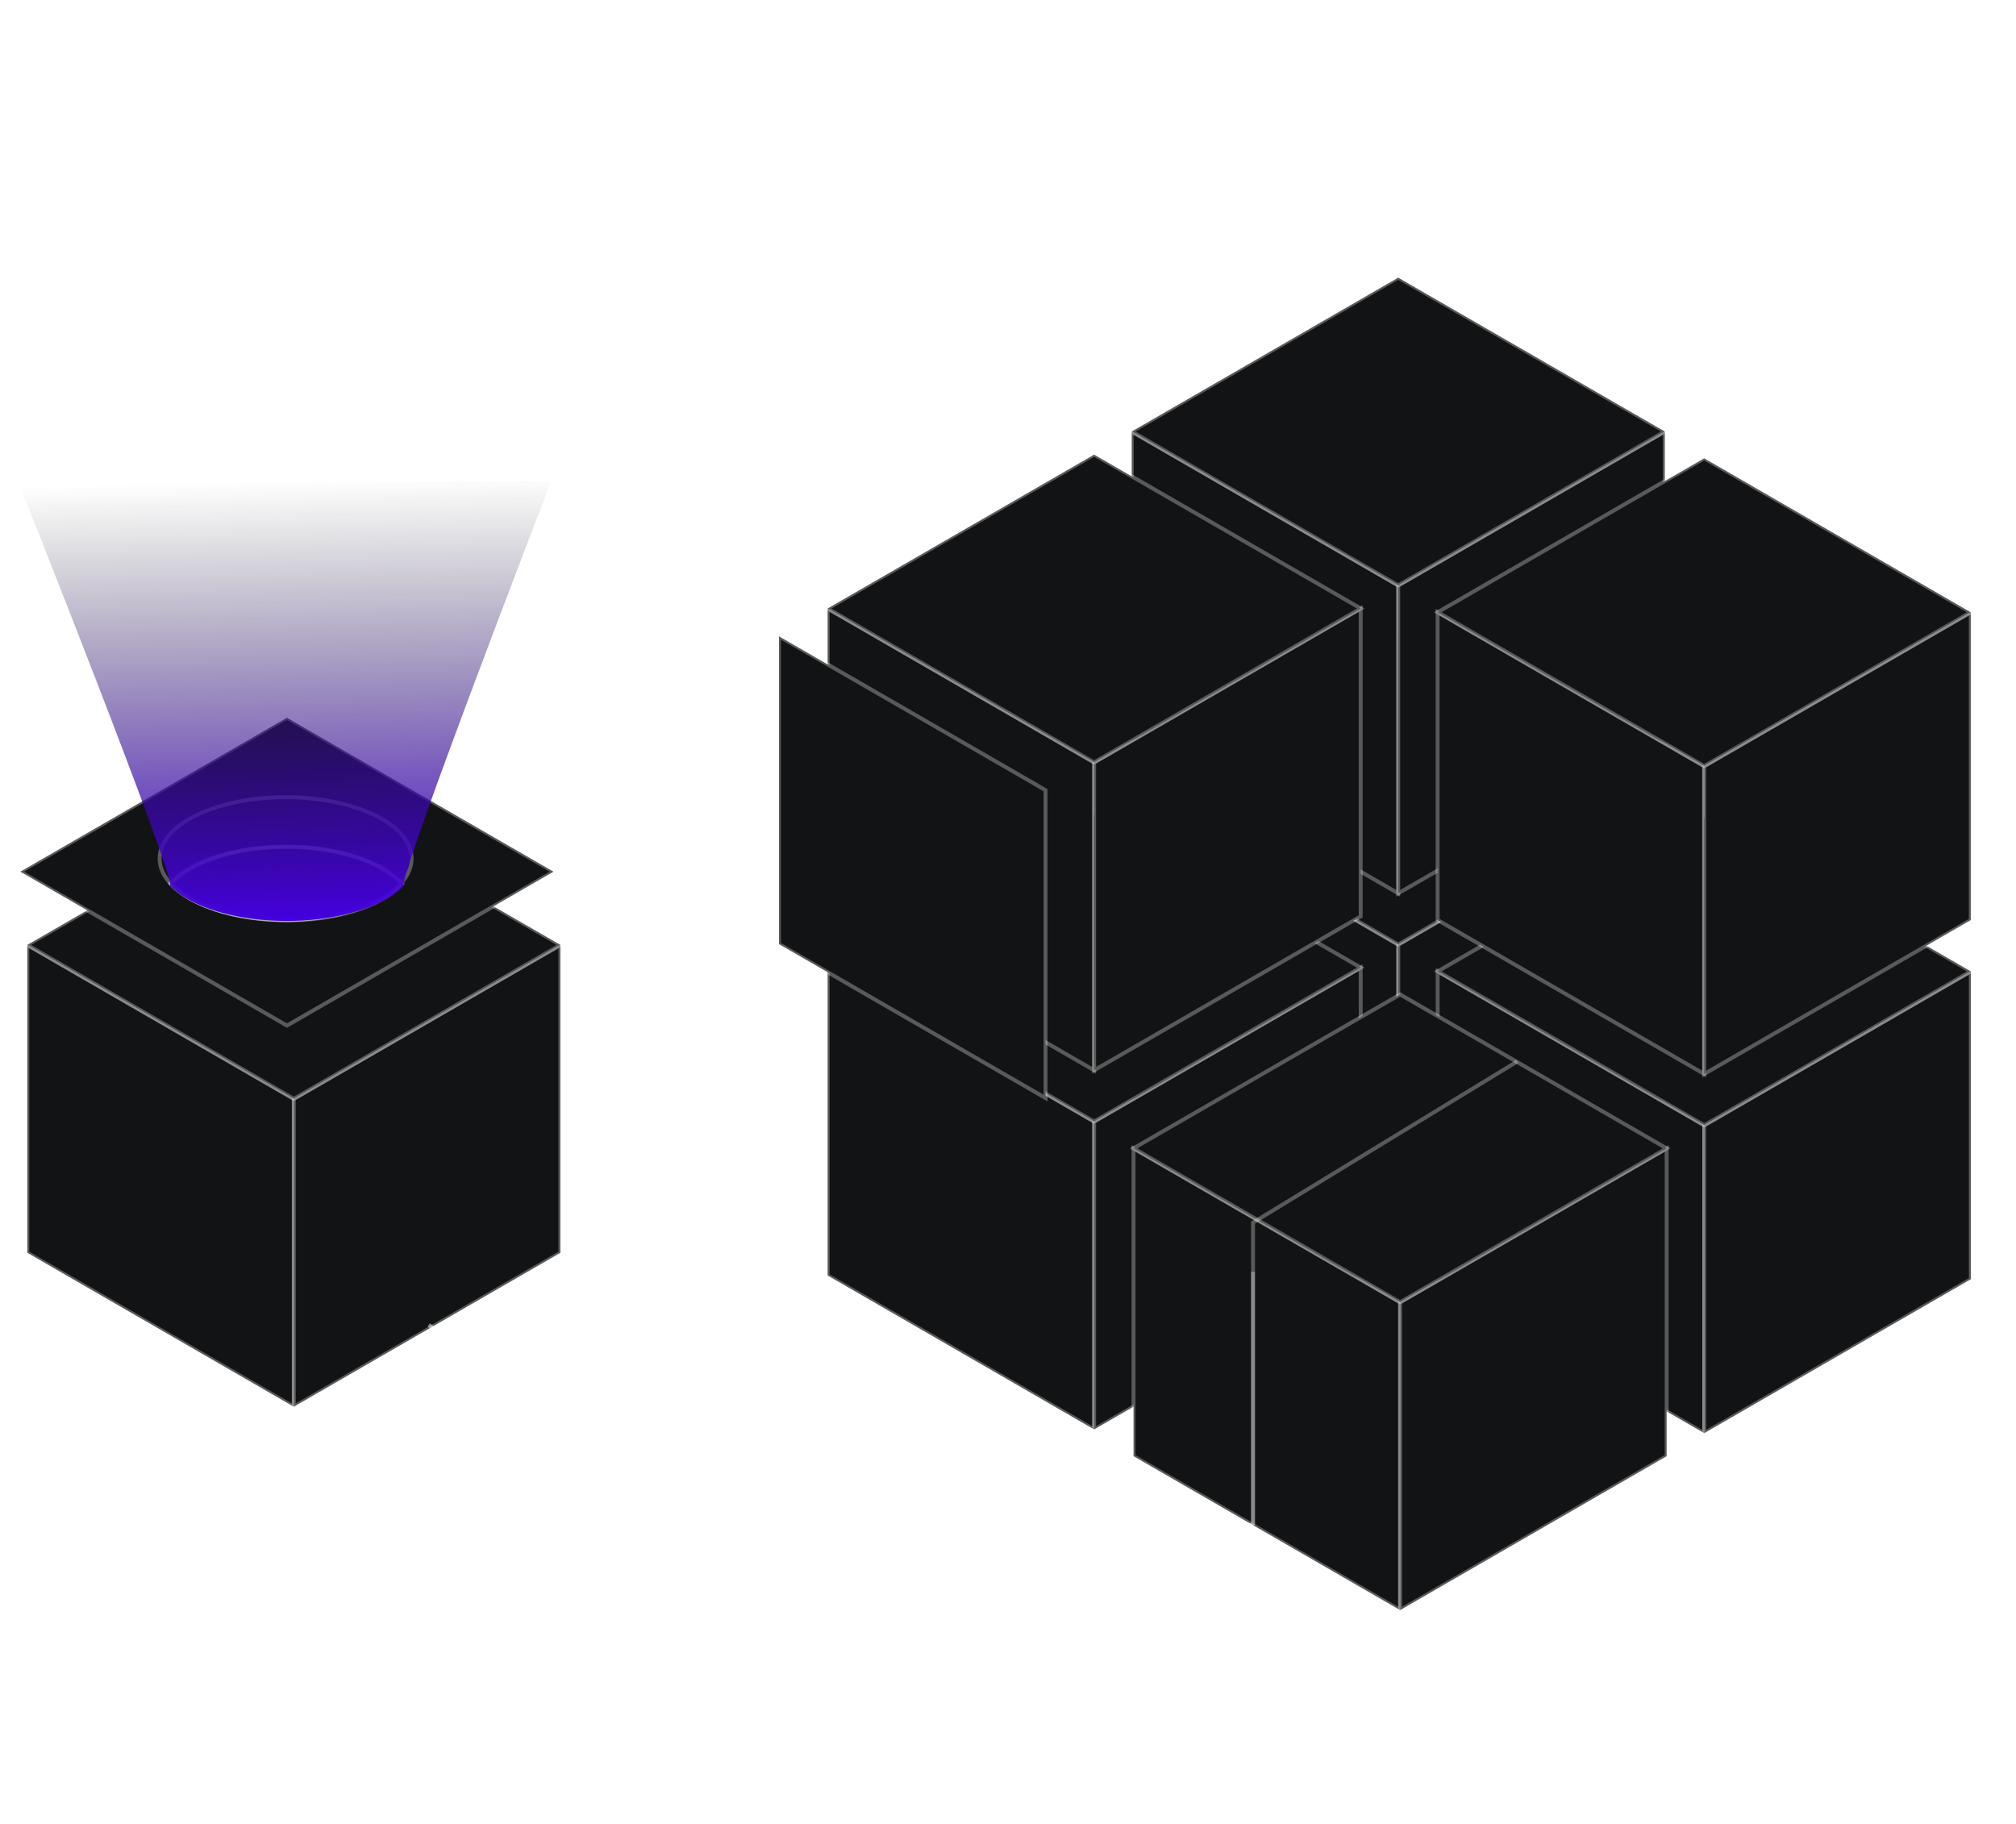 <svg width="515" height="466" viewBox="0 0 515 466" fill="none" xmlns="http://www.w3.org/2000/svg">
<g clip-path="url(#clip0_1918_10717)">
<g filter="url(#filter0_b_1918_10717)">
<path d="M357.19 319.939L289.109 280.633V201.98L357.19 241.307V319.939Z" fill="#121314" stroke="white" stroke-opacity="0.3"/>
<path d="M425.292 280.633L357.191 319.939V241.307L425.292 201.98V280.633Z" fill="#121314" stroke="white" stroke-opacity="0.3"/>
<g filter="url(#filter1_b_1918_10717)">
<path d="M357.19 241.307L289.109 201.98L357.19 162.654L425.292 201.98L357.19 241.307Z" fill="#121314"/>
<path d="M357.19 241.307L289.109 201.98L357.19 162.654L425.292 201.98L357.19 241.307Z" stroke="white" stroke-opacity="0.3"/>
</g>
<path d="M435.359 366.124L367.258 326.798V248.145L435.359 287.471V366.124Z" fill="#121314" stroke="white" stroke-opacity="0.3"/>
<path d="M503.461 326.797L435.359 366.124V287.471L503.461 248.145V326.797Z" fill="#121314" stroke="white" stroke-opacity="0.3"/>
<g filter="url(#filter2_b_1918_10717)">
<path d="M435.362 287.472L367.281 248.145L435.362 208.839L503.443 248.145L435.362 287.472Z" fill="#121314"/>
<path d="M435.362 287.472L367.281 248.145L435.362 208.839L503.443 248.145L435.362 287.472Z" stroke="white" stroke-opacity="0.3"/>
</g>
<path d="M279.499 365.173L211.418 325.847V247.194L279.499 286.521V365.173Z" fill="#121314" stroke="white" stroke-opacity="0.3"/>
<path d="M347.601 325.847L279.5 365.174V286.521L347.601 247.194V325.847Z" fill="#121314" stroke="white" stroke-opacity="0.3"/>
<g filter="url(#filter3_b_1918_10717)">
<path d="M279.499 286.52L211.418 247.194L279.499 207.868L347.6 247.194L279.499 286.52Z" fill="#121314"/>
<path d="M279.499 286.52L211.418 247.194L279.499 207.868L347.6 247.194L279.499 286.52Z" stroke="white" stroke-opacity="0.3"/>
</g>
<g filter="url(#filter4_b_1918_10717)">
<path d="M357.669 411.333L289.568 372.007V293.374L357.669 332.68V411.333Z" fill="#121314"/>
<path d="M357.669 411.333L289.568 372.007V293.374L357.669 332.68V411.333Z" stroke="white" stroke-opacity="0.3"/>
</g>
<g filter="url(#filter5_b_1918_10717)">
<path d="M425.753 372.007L357.672 411.333V332.68L425.753 293.374V372.007Z" fill="#121314"/>
<path d="M425.753 372.007L357.672 411.333V332.68L425.753 293.374V372.007Z" stroke="white" stroke-opacity="0.3"/>
</g>
<g filter="url(#filter6_b_1918_10717)">
<path d="M357.67 332.68L289.568 293.354L357.67 254.047L425.751 293.374L357.67 332.68Z" fill="#121314"/>
<path d="M357.67 332.68L289.568 293.354L357.67 254.047L425.751 293.374L357.67 332.68Z" stroke="white" stroke-opacity="0.3"/>
</g>
</g>
<g filter="url(#filter7_b_1918_10717)">
<path d="M357.185 228.212L289.104 188.886V110.233L357.185 149.56V228.212Z" fill="#121314" stroke="white" stroke-opacity="0.3"/>
<path d="M425.286 188.886L357.185 228.212V149.56L425.286 110.233V188.886Z" fill="#121314" stroke="white" stroke-opacity="0.3"/>
<g filter="url(#filter8_b_1918_10717)">
<path d="M357.185 149.559L289.104 110.233L357.185 70.927L425.286 110.233L357.185 149.559Z" fill="#121314"/>
<path d="M357.185 149.559L289.104 110.233L357.185 70.927L425.286 110.233L357.185 149.559Z" stroke="white" stroke-opacity="0.3"/>
</g>
<path d="M435.347 274.368L367.246 235.041V156.409L435.347 195.735V274.368Z" fill="#121314" stroke="white" stroke-opacity="0.3"/>
<path d="M503.451 235.042L435.35 274.368V195.736L503.451 156.409V235.042Z" fill="#121314" stroke="white" stroke-opacity="0.3"/>
<g filter="url(#filter9_b_1918_10717)">
<path d="M435.349 195.715L367.268 156.409L435.349 117.083L503.43 156.409L435.349 195.715Z" fill="#121314"/>
<path d="M435.349 195.715L367.268 156.409L435.349 117.083L503.43 156.409L435.349 195.715Z" stroke="white" stroke-opacity="0.3"/>
</g>
<path d="M279.501 273.426L211.42 234.1V155.447L279.501 194.773V273.426Z" fill="#121314" stroke="white" stroke-opacity="0.3"/>
<path d="M347.601 234.1L279.5 273.426V194.774L347.601 155.447V234.1Z" fill="#121314" stroke="white" stroke-opacity="0.3"/>
<g filter="url(#filter10_b_1918_10717)">
<path d="M279.501 194.773L211.42 155.447L279.501 116.141L347.602 155.447L279.501 194.773Z" fill="#121314"/>
<path d="M279.501 194.773L211.42 155.447L279.501 116.141L347.602 155.447L279.501 194.773Z" stroke="white" stroke-opacity="0.3"/>
</g>
<path d="M75.056 359.373L6.975 320.046V241.394L75.056 280.72V359.373Z" fill="#121314" stroke="white" stroke-opacity="0.3"/>
<path d="M143.158 320.046L75.056 359.373V280.72L143.158 241.394V320.046Z" fill="#121314" stroke="white" stroke-opacity="0.3"/>
<g filter="url(#filter11_b_1918_10717)">
<path d="M75.056 280.72L6.975 241.393L75.056 202.087L143.157 241.393L75.056 280.72Z" fill="#121314"/>
<path d="M75.056 280.72L6.975 241.393L75.056 202.087L143.157 241.393L75.056 280.72Z" stroke="white" stroke-opacity="0.3"/>
</g>
<path d="M320.09 324.905V389.254L287.108 410.128L254.126 431.001L109.514 338.513" stroke="white" stroke-opacity="0.3"/>
<path d="M387.597 271.164L320.09 312.336V389.254L254.126 431.001L109.514 338.513" stroke="white" stroke-opacity="0.3"/>
<g filter="url(#filter12_f_1918_10717)">
<path d="M254.125 431.001L181.818 384.757" stroke="white" stroke-opacity="0.3"/>
</g>
<g filter="url(#filter13_f_1918_10717)">
<path d="M181.818 384.757L217.972 407.879" stroke="white" stroke-opacity="0.3"/>
</g>
</g>
<g filter="url(#filter14_b_1918_10717)">
<path d="M198.988 241.187L267.09 280.514V201.861L198.988 162.555V241.187Z" fill="#121314"/>
<path d="M198.988 241.187L267.09 280.514V201.861L198.988 162.555V241.187Z" stroke="white" stroke-opacity="0.3"/>
</g>
<g filter="url(#filter15_b_1918_10717)">
<path d="M73.3 183.368L5.192 222.682L73.307 262.009L141.398 222.684L73.3 183.368Z" fill="#121314"/>
<path d="M73.3 183.368L5.192 222.682L73.307 262.009L141.398 222.684L73.3 183.368Z" stroke="white" stroke-opacity="0.3"/>
</g>
<path fill-rule="evenodd" clip-rule="evenodd" d="M50.199 208.251C62.763 202.132 83.162 202.132 95.726 208.251C108.289 214.37 108.289 224.305 95.726 230.423C83.162 236.542 62.763 236.542 50.199 230.423C37.636 224.305 37.636 214.37 50.199 208.251Z" stroke="white" stroke-opacity="0.3"/>
<path fill-rule="evenodd" clip-rule="evenodd" d="M43.48 225.64C45.042 223.904 47.282 222.277 50.199 220.856C62.762 214.738 83.162 214.738 95.725 220.856C98.642 222.277 100.882 223.904 102.443 225.64C100.882 227.375 98.642 229.002 95.725 230.422C83.162 236.541 62.762 236.541 50.199 230.422C47.282 229.002 45.042 227.375 43.48 225.64Z" fill="#121314" stroke="white" stroke-opacity="0.3"/>
<path fill-rule="evenodd" clip-rule="evenodd" d="M43.804 225.756C45.366 224.02 47.606 222.393 50.523 220.972C63.086 214.854 83.486 214.854 96.049 220.972C98.966 222.393 101.206 224.02 102.768 225.756C101.206 227.491 98.966 229.118 96.049 230.538C83.486 236.658 63.086 236.658 50.523 230.538C47.606 229.118 45.366 227.491 43.804 225.756Z" stroke="white" stroke-opacity="0.3"/>
<path fill-rule="evenodd" clip-rule="evenodd" d="M43.462 226.284C45.043 224.621 4.629 122.957 4.629 122.957L140.783 122.957C140.783 122.957 101.553 224.621 103.133 226.284C101.553 227.946 99.286 229.505 96.334 230.866C83.62 236.727 62.975 236.727 50.261 230.866C47.309 229.505 45.043 227.946 43.462 226.284Z" fill="url(#paint0_linear_1918_10717)"/>
</g>
<defs>
<filter id="filter0_b_1918_10717" x="184.257" y="135.915" width="346.347" height="302.445" filterUnits="userSpaceOnUse" color-interpolation-filters="sRGB">
<feFlood flood-opacity="0" result="BackgroundImageFix"/>
<feGaussianBlur in="BackgroundImageFix" stdDeviation="13.081"/>
<feComposite in2="SourceAlpha" operator="in" result="effect1_backgroundBlur_1918_10717"/>
<feBlend mode="normal" in="SourceGraphic" in2="effect1_backgroundBlur_1918_10717" result="shape"/>
</filter>
<filter id="filter1_b_1918_10717" x="223.579" y="97.545" width="267.244" height="208.87" filterUnits="userSpaceOnUse" color-interpolation-filters="sRGB">
<feFlood flood-opacity="0" result="BackgroundImageFix"/>
<feGaussianBlur in="BackgroundImageFix" stdDeviation="32.266"/>
<feComposite in2="SourceAlpha" operator="in" result="effect1_backgroundBlur_1918_10717"/>
<feBlend mode="normal" in="SourceGraphic" in2="effect1_backgroundBlur_1918_10717" result="shape"/>
</filter>
<filter id="filter2_b_1918_10717" x="301.75" y="143.731" width="267.224" height="208.849" filterUnits="userSpaceOnUse" color-interpolation-filters="sRGB">
<feFlood flood-opacity="0" result="BackgroundImageFix"/>
<feGaussianBlur in="BackgroundImageFix" stdDeviation="32.266"/>
<feComposite in2="SourceAlpha" operator="in" result="effect1_backgroundBlur_1918_10717"/>
<feBlend mode="normal" in="SourceGraphic" in2="effect1_backgroundBlur_1918_10717" result="shape"/>
</filter>
<filter id="filter3_b_1918_10717" x="145.887" y="142.759" width="267.244" height="208.87" filterUnits="userSpaceOnUse" color-interpolation-filters="sRGB">
<feFlood flood-opacity="0" result="BackgroundImageFix"/>
<feGaussianBlur in="BackgroundImageFix" stdDeviation="32.266"/>
<feComposite in2="SourceAlpha" operator="in" result="effect1_backgroundBlur_1918_10717"/>
<feBlend mode="normal" in="SourceGraphic" in2="effect1_backgroundBlur_1918_10717" result="shape"/>
</filter>
<filter id="filter4_b_1918_10717" x="276.86" y="280.299" width="93.518" height="144.108" filterUnits="userSpaceOnUse" color-interpolation-filters="sRGB">
<feFlood flood-opacity="0" result="BackgroundImageFix"/>
<feGaussianBlur in="BackgroundImageFix" stdDeviation="6.104"/>
<feComposite in2="SourceAlpha" operator="in" result="effect1_backgroundBlur_1918_10717"/>
<feBlend mode="normal" in="SourceGraphic" in2="effect1_backgroundBlur_1918_10717" result="shape"/>
</filter>
<filter id="filter5_b_1918_10717" x="344.963" y="280.299" width="93.498" height="144.108" filterUnits="userSpaceOnUse" color-interpolation-filters="sRGB">
<feFlood flood-opacity="0" result="BackgroundImageFix"/>
<feGaussianBlur in="BackgroundImageFix" stdDeviation="6.104"/>
<feComposite in2="SourceAlpha" operator="in" result="effect1_backgroundBlur_1918_10717"/>
<feBlend mode="normal" in="SourceGraphic" in2="effect1_backgroundBlur_1918_10717" result="shape"/>
</filter>
<filter id="filter6_b_1918_10717" x="224.037" y="188.939" width="267.244" height="208.849" filterUnits="userSpaceOnUse" color-interpolation-filters="sRGB">
<feFlood flood-opacity="0" result="BackgroundImageFix"/>
<feGaussianBlur in="BackgroundImageFix" stdDeviation="32.266"/>
<feComposite in2="SourceAlpha" operator="in" result="effect1_backgroundBlur_1918_10717"/>
<feBlend mode="normal" in="SourceGraphic" in2="effect1_backgroundBlur_1918_10717" result="shape"/>
</filter>
<filter id="filter7_b_1918_10717" x="-20.186" y="44.188" width="550.777" height="413.566" filterUnits="userSpaceOnUse" color-interpolation-filters="sRGB">
<feFlood flood-opacity="0" result="BackgroundImageFix"/>
<feGaussianBlur in="BackgroundImageFix" stdDeviation="13.081"/>
<feComposite in2="SourceAlpha" operator="in" result="effect1_backgroundBlur_1918_10717"/>
<feBlend mode="normal" in="SourceGraphic" in2="effect1_backgroundBlur_1918_10717" result="shape"/>
</filter>
<filter id="filter8_b_1918_10717" x="223.573" y="5.818" width="267.244" height="208.849" filterUnits="userSpaceOnUse" color-interpolation-filters="sRGB">
<feFlood flood-opacity="0" result="BackgroundImageFix"/>
<feGaussianBlur in="BackgroundImageFix" stdDeviation="32.266"/>
<feComposite in2="SourceAlpha" operator="in" result="effect1_backgroundBlur_1918_10717"/>
<feBlend mode="normal" in="SourceGraphic" in2="effect1_backgroundBlur_1918_10717" result="shape"/>
</filter>
<filter id="filter9_b_1918_10717" x="301.737" y="51.974" width="267.224" height="208.849" filterUnits="userSpaceOnUse" color-interpolation-filters="sRGB">
<feFlood flood-opacity="0" result="BackgroundImageFix"/>
<feGaussianBlur in="BackgroundImageFix" stdDeviation="32.266"/>
<feComposite in2="SourceAlpha" operator="in" result="effect1_backgroundBlur_1918_10717"/>
<feBlend mode="normal" in="SourceGraphic" in2="effect1_backgroundBlur_1918_10717" result="shape"/>
</filter>
<filter id="filter10_b_1918_10717" x="145.889" y="51.032" width="267.244" height="208.849" filterUnits="userSpaceOnUse" color-interpolation-filters="sRGB">
<feFlood flood-opacity="0" result="BackgroundImageFix"/>
<feGaussianBlur in="BackgroundImageFix" stdDeviation="32.266"/>
<feComposite in2="SourceAlpha" operator="in" result="effect1_backgroundBlur_1918_10717"/>
<feBlend mode="normal" in="SourceGraphic" in2="effect1_backgroundBlur_1918_10717" result="shape"/>
</filter>
<filter id="filter11_b_1918_10717" x="-58.556" y="136.979" width="267.244" height="208.849" filterUnits="userSpaceOnUse" color-interpolation-filters="sRGB">
<feFlood flood-opacity="0" result="BackgroundImageFix"/>
<feGaussianBlur in="BackgroundImageFix" stdDeviation="32.266"/>
<feComposite in2="SourceAlpha" operator="in" result="effect1_backgroundBlur_1918_10717"/>
<feBlend mode="normal" in="SourceGraphic" in2="effect1_backgroundBlur_1918_10717" result="shape"/>
</filter>
<filter id="filter12_f_1918_10717" x="171.957" y="374.743" width="92.03" height="66.271" filterUnits="userSpaceOnUse" color-interpolation-filters="sRGB">
<feFlood flood-opacity="0" result="BackgroundImageFix"/>
<feBlend mode="normal" in="SourceGraphic" in2="BackgroundImageFix" result="shape"/>
<feGaussianBlur stdDeviation="4.796" result="effect1_foregroundBlur_1918_10717"/>
</filter>
<filter id="filter13_f_1918_10717" x="177.189" y="379.975" width="45.412" height="32.685" filterUnits="userSpaceOnUse" color-interpolation-filters="sRGB">
<feFlood flood-opacity="0" result="BackgroundImageFix"/>
<feBlend mode="normal" in="SourceGraphic" in2="BackgroundImageFix" result="shape"/>
<feGaussianBlur stdDeviation="2.18" result="effect1_foregroundBlur_1918_10717"/>
</filter>
<filter id="filter14_b_1918_10717" x="186.28" y="149.48" width="93.518" height="144.108" filterUnits="userSpaceOnUse" color-interpolation-filters="sRGB">
<feFlood flood-opacity="0" result="BackgroundImageFix"/>
<feGaussianBlur in="BackgroundImageFix" stdDeviation="6.104"/>
<feComposite in2="SourceAlpha" operator="in" result="effect1_backgroundBlur_1918_10717"/>
<feBlend mode="normal" in="SourceGraphic" in2="effect1_backgroundBlur_1918_10717" result="shape"/>
</filter>
<filter id="filter15_b_1918_10717" x="-8.017" y="170.582" width="162.623" height="104.212" filterUnits="userSpaceOnUse" color-interpolation-filters="sRGB">
<feFlood flood-opacity="0" result="BackgroundImageFix"/>
<feGaussianBlur in="BackgroundImageFix" stdDeviation="6.104"/>
<feComposite in2="SourceAlpha" operator="in" result="effect1_backgroundBlur_1918_10717"/>
<feBlend mode="normal" in="SourceGraphic" in2="effect1_backgroundBlur_1918_10717" result="shape"/>
</filter>
<linearGradient id="paint0_linear_1918_10717" x1="63.727" y1="122.957" x2="66.39" y2="235.273" gradientUnits="userSpaceOnUse">
<stop stop-color="#1A1C1E" stop-opacity="0"/>
<stop offset="1" stop-color="#4500DF"/>
</linearGradient>
<clipPath id="clip0_1918_10717">
<rect width="515" height="466" fill="white"/>
</clipPath>
</defs>
</svg>

